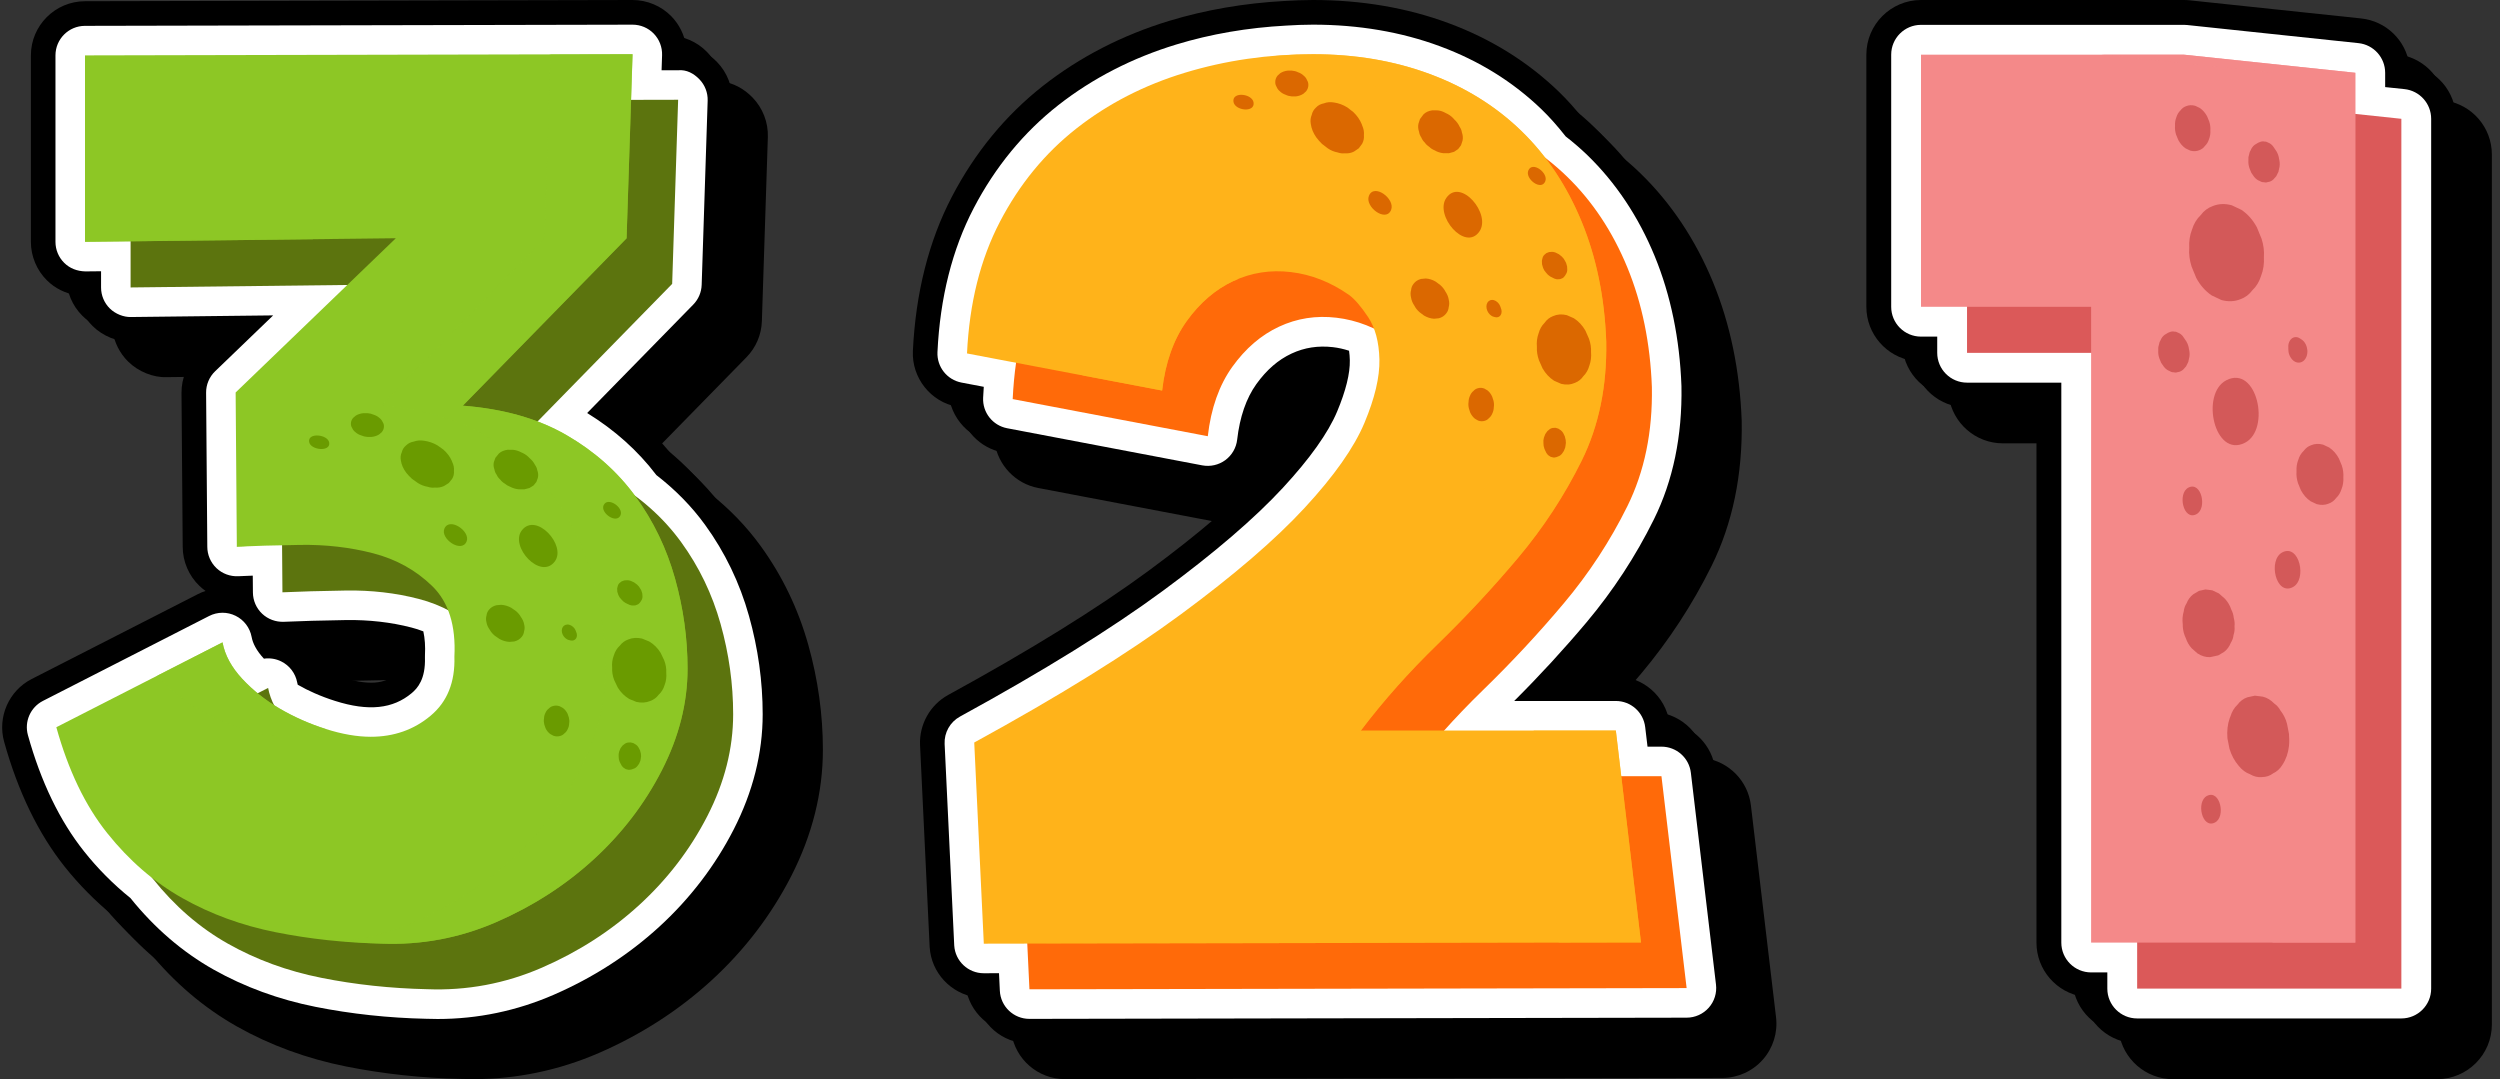 <svg width="278" height="120" viewBox="0 0 278 120" fill="none" xmlns="http://www.w3.org/2000/svg">
<rect x="0" y="0" width="278" height="120" fill="#333333" stroke="none"/>
<path d="M11.158 100.342C12.735 102.318 14.535 104.141 16.511 105.762C19.358 109.25 22.668 112.072 26.355 114.149C30.05 116.233 34.138 117.727 38.502 118.596C42.612 119.417 46.904 119.882 51.211 119.972C51.683 119.991 52.156 120 52.629 120C57.454 120 62.159 119.018 66.615 117.084C71.29 115.05 75.495 112.337 79.115 109.024C82.776 105.67 85.761 101.767 87.986 97.421C90.321 92.854 91.506 88.131 91.506 83.377C91.506 79.472 90.96 75.548 89.885 71.717C88.765 67.712 86.978 64.008 84.571 60.695C83.006 58.539 81.1 56.566 78.903 54.832C77.349 52.841 75.534 51.045 73.476 49.466L83.004 39.73C84.062 38.651 84.671 37.224 84.721 35.714L85.385 15.24C85.438 13.617 84.82 12.018 83.691 10.853C82.7 9.83 81.505 9.212 80.247 9.051C80.055 7.831 79.49 6.678 78.619 5.777C77.492 4.615 75.917 3.951 74.283 3.951L13.392 4.087C10.079 4.096 7.384 6.796 7.384 10.109V30.845C7.384 32.445 8.036 34.008 9.173 35.129C10.072 36.016 11.197 36.579 12.518 36.784C12.707 38.07 13.313 39.281 14.24 40.198C15.383 41.33 17.041 41.998 18.544 41.939L27.454 41.835L25.974 43.26C24.789 44.403 24.119 46.001 24.132 47.644L24.266 64.745C24.266 66.385 24.946 67.973 26.133 69.107C26.343 69.308 26.569 69.492 26.806 69.66C26.514 69.755 26.23 69.875 25.951 70.015L7.472 79.456C4.933 80.751 3.645 83.686 4.408 86.432C5.955 91.985 8.223 96.665 11.158 100.342ZM42.497 75.64C44.59 75.613 46.607 75.816 48.484 76.251C48.481 76.39 48.477 76.533 48.47 76.678C48.463 76.83 48.461 76.987 48.465 77.162C48.507 78.485 48.142 78.787 47.963 78.937C47.061 79.691 45.57 80.41 42.015 79.281C41.312 79.057 40.629 78.799 39.986 78.515C39.776 78.421 39.566 78.324 39.357 78.222C38.969 77.259 38.34 76.406 37.535 75.758C38.974 75.71 40.627 75.67 42.497 75.64Z" fill="black"/>
<path d="M7.206 96.393C8.783 98.369 10.584 100.192 12.559 101.813C15.406 105.301 18.717 108.123 22.403 110.2C26.099 112.284 30.186 113.778 34.55 114.647C38.66 115.468 42.953 115.933 47.259 116.023C47.732 116.042 48.205 116.051 48.677 116.051C53.502 116.051 58.207 115.069 62.664 113.132C67.337 111.099 71.544 108.386 75.163 105.073C78.824 101.719 81.809 97.816 84.034 93.47C86.369 88.903 87.554 84.18 87.554 79.426C87.554 75.521 87.008 71.597 85.934 67.766C84.813 63.761 83.027 60.056 80.62 56.744C79.055 54.588 77.148 52.617 74.951 50.881C73.397 48.889 71.583 47.093 69.524 45.514L79.052 35.779C80.11 34.7 80.719 33.273 80.767 31.763L81.434 11.289C81.487 9.666 80.869 8.066 79.739 6.902C78.748 5.879 77.554 5.258 76.295 5.099C76.104 3.88 75.539 2.727 74.668 1.826C73.54 0.664 71.966 0 70.331 0L9.442 0.136C6.13 0.145 3.435 2.845 3.435 6.16V26.896C3.435 28.496 4.087 30.059 5.224 31.18C6.123 32.067 7.248 32.63 8.569 32.835C8.758 34.121 9.364 35.332 10.291 36.249C11.434 37.381 13.092 38.05 14.595 37.99L23.505 37.886L22.025 39.311C20.84 40.454 20.169 42.052 20.183 43.696L20.317 60.797C20.317 62.436 20.997 64.024 22.184 65.158C22.394 65.359 22.62 65.543 22.857 65.712C22.564 65.806 22.281 65.926 22.002 66.067L3.522 75.507C0.984 76.802 -0.305 79.737 0.459 82.483C2.003 88.034 4.274 92.714 7.206 96.393ZM38.545 71.689C40.638 71.662 42.656 71.864 44.532 72.3C44.53 72.439 44.525 72.581 44.518 72.727C44.511 72.879 44.509 73.036 44.514 73.211C44.555 74.534 44.193 74.836 44.011 74.986C43.11 75.74 41.618 76.459 38.066 75.329C37.362 75.106 36.68 74.848 36.037 74.564C35.827 74.469 35.617 74.373 35.407 74.271C35.023 73.308 34.391 72.455 33.586 71.807C35.023 71.758 36.675 71.719 38.545 71.689Z" fill="black"/>
<path d="M14.507 99.867C17.176 103.189 20.284 105.861 23.746 107.814C27.184 109.75 30.999 111.147 35.084 111.961C39.035 112.749 43.185 113.197 47.365 113.287C47.803 113.303 48.238 113.312 48.674 113.312C53.123 113.312 57.453 112.408 61.568 110.622C65.962 108.711 69.913 106.165 73.309 103.056C76.73 99.923 79.517 96.278 81.592 92.225C83.727 88.05 84.81 83.746 84.81 79.428C84.81 75.774 84.299 72.097 83.291 68.505C82.261 64.819 80.615 61.403 78.399 58.355C76.917 56.312 75.098 54.457 72.989 52.829C70.932 50.12 68.348 47.806 65.289 45.929L77.092 33.868C77.666 33.282 78 32.498 78.026 31.677L78.692 11.204C78.722 10.314 78.388 9.449 77.767 8.811C77.145 8.17 76.347 7.725 75.402 7.813L73.567 7.817L73.623 6.134C73.652 5.244 73.318 4.38 72.698 3.739C72.078 3.1 71.23 2.743 70.34 2.743H70.333L9.446 2.875C7.634 2.879 6.168 4.348 6.168 6.16V26.896C6.168 27.772 6.519 28.616 7.143 29.232C7.768 29.849 8.577 30.158 9.49 30.181L11.238 30.163V31.968C11.238 32.844 11.588 33.688 12.213 34.303C12.838 34.921 13.764 35.274 14.56 35.253L30.377 35.071L23.924 41.282C23.274 41.909 22.91 42.773 22.919 43.675L23.052 60.796C23.052 61.695 23.421 62.555 24.069 63.175C24.719 63.793 25.591 64.116 26.492 64.077C26.995 64.054 27.534 64.033 28.108 64.01L28.124 65.889C28.131 66.781 28.502 67.634 29.15 68.247C29.8 68.86 30.672 69.178 31.561 69.144C33.397 69.061 35.711 68.994 38.51 68.95C41.016 68.916 43.471 69.188 45.749 69.78C46.196 69.893 46.636 70.036 47.076 70.209C47.247 71 47.307 71.876 47.256 72.858C47.252 72.945 47.252 73.035 47.254 73.125C47.328 75.507 46.447 76.521 45.772 77.084C43.697 78.817 41.002 79.133 37.242 77.936C36.44 77.683 35.663 77.388 34.932 77.063C34.335 76.798 33.74 76.505 33.108 76.141C33.083 76.055 33.065 75.975 33.048 75.892C32.857 74.873 32.198 74.006 31.271 73.549C30.667 73.25 30.001 73.151 29.348 73.245C28.94 72.807 28.618 72.369 28.387 71.94C28.182 71.565 28.048 71.198 27.979 70.822C27.788 69.803 27.128 68.934 26.199 68.478C25.27 68.017 24.18 68.026 23.255 68.498L4.776 77.939C3.386 78.649 2.687 80.24 3.104 81.743C4.547 86.937 6.65 91.287 9.352 94.678C10.862 96.584 12.595 98.325 14.507 99.867Z" fill="white"/>
<path d="M56.535 50.18C61.056 50.535 64.887 51.621 68.034 53.435C71.178 55.254 73.749 57.536 75.743 60.282C77.737 63.03 79.201 66.064 80.13 69.388C81.061 72.71 81.527 76.057 81.527 79.423C81.527 83.236 80.573 87.001 78.668 90.724C76.762 94.447 74.235 97.748 71.091 100.628C67.944 103.509 64.332 105.833 60.256 107.606C56.178 109.376 51.924 110.174 47.493 109.999C43.415 109.909 39.494 109.487 35.729 108.733C31.962 107.984 28.504 106.718 25.36 104.946C22.213 103.175 19.421 100.759 16.984 97.702C14.545 94.645 12.664 90.724 11.334 85.938L29.814 76.498C30.079 77.918 30.809 79.269 32.008 80.555C33.205 81.841 34.599 82.948 36.195 83.877C37.79 84.808 39.496 85.562 41.313 86.139C43.129 86.717 44.791 87.001 46.297 87.001C48.867 87.001 51.085 86.226 52.943 84.675C54.806 83.126 55.689 80.933 55.601 78.095C55.779 74.639 54.958 72.028 53.141 70.252C51.325 68.482 49.132 67.263 46.562 66.599C43.992 65.932 41.287 65.623 38.454 65.667C35.616 65.711 33.267 65.78 31.407 65.865L31.273 48.716L49.086 31.567L14.522 31.965V11.226L75.409 11.093L74.745 31.567L56.535 50.18Z" fill="#5C740E"/>
<path d="M51.465 45.11C55.985 45.463 59.817 46.551 62.964 48.365C66.108 50.184 68.678 52.467 70.673 55.212C72.667 57.96 74.128 60.994 75.06 64.318C75.991 67.64 76.457 70.988 76.457 74.353C76.457 78.166 75.502 81.931 73.598 85.654C71.692 89.377 69.165 92.679 66.02 95.558C62.874 98.44 59.261 100.763 55.185 102.536C51.107 104.307 46.854 105.104 42.423 104.929C38.345 104.839 34.426 104.417 30.659 103.664C26.892 102.914 23.434 101.649 20.289 99.876C17.143 98.105 14.351 95.687 11.914 92.632C9.475 89.576 7.594 85.654 6.264 80.868L24.743 71.428C25.008 72.848 25.739 74.199 26.936 75.483C28.132 76.769 29.527 77.876 31.122 78.805C32.718 79.736 34.423 80.49 36.24 81.067C38.054 81.643 39.719 81.929 41.224 81.929C43.795 81.929 46.012 81.154 47.87 79.6C49.733 78.053 50.616 75.859 50.529 73.021C50.706 69.565 49.885 66.951 48.069 65.178C46.252 63.408 44.057 62.188 41.489 61.524C38.919 60.858 36.215 60.549 33.381 60.593C30.544 60.637 28.197 60.706 26.336 60.791L26.203 43.642L44.016 26.492L9.452 26.891V6.159L70.338 6.025L69.674 26.499L51.465 45.11Z" fill="#8DC725"/>
<g opacity="0.7">
<path d="M36.243 81.071C34.426 80.495 32.72 79.741 31.125 78.81C29.529 77.881 28.135 76.774 26.938 75.488C25.742 74.201 25.009 72.85 24.746 71.433L17.512 75.128C17.616 75.248 17.701 75.37 17.811 75.49C19.008 76.776 20.405 77.883 21.998 78.812C23.593 79.743 25.299 80.497 27.116 81.074C28.932 81.65 30.592 81.936 32.1 81.936C33.624 81.936 35.009 81.629 36.284 81.083C36.27 81.076 36.257 81.076 36.243 81.071Z" fill="#8DC725"/>
<path d="M34.892 26.496L9.455 26.791V26.895L34.782 26.604L34.892 26.496Z" fill="#8DC725"/>
<path d="M26.34 60.696V60.795C26.688 60.779 27.073 60.765 27.456 60.749C27.089 60.719 26.711 60.715 26.34 60.696Z" fill="#8DC725"/>
<path d="M75.063 64.32C74.133 60.996 72.67 57.96 70.675 55.214C68.681 52.466 66.111 50.184 62.967 48.367C59.82 46.551 55.988 45.465 51.467 45.112L69.68 26.501L70.344 6.027L61.214 6.048L60.55 26.501L42.338 45.112C46.859 45.465 50.691 46.553 53.837 48.367C56.982 50.186 59.552 52.468 61.546 55.214C63.541 57.962 65.002 60.996 65.933 64.32C66.865 67.642 67.331 70.99 67.331 74.355C67.331 78.168 66.376 81.933 64.472 85.656C62.565 89.379 60.039 92.681 56.894 95.56C53.747 98.442 50.135 100.765 46.059 102.538C43.53 103.638 40.925 104.316 38.258 104.664C39.636 104.774 41.008 104.899 42.424 104.931C46.857 105.106 51.11 104.309 55.186 102.538C59.262 100.765 62.874 98.439 66.021 95.56C69.165 92.678 71.69 89.379 73.599 85.656C75.503 81.933 76.457 78.168 76.457 74.355C76.457 70.99 75.994 67.642 75.063 64.32Z" fill="#8DC725"/>
</g>
<path d="M61.687 62.441C63.04 60.652 59.601 56.896 58.017 58.989C56.666 60.778 60.103 64.534 61.687 62.441Z" fill="#6A9B00"/>
<path d="M69.978 77.73C70.24 77.836 70.505 77.944 70.768 78.053C71.319 78.177 71.829 78.145 72.299 77.954C72.684 77.815 72.998 77.585 73.237 77.262C73.551 76.976 73.775 76.614 73.906 76.172C74.072 75.75 74.132 75.291 74.088 74.798C74.113 74.35 74.037 73.894 73.86 73.428C73.726 73.152 73.595 72.873 73.461 72.596C73.131 72.061 72.707 71.639 72.186 71.33C71.923 71.222 71.658 71.116 71.395 71.008C70.844 70.883 70.333 70.915 69.865 71.107C69.48 71.245 69.166 71.476 68.924 71.796C68.611 72.082 68.387 72.444 68.255 72.889C68.09 73.311 68.027 73.769 68.073 74.263C68.048 74.71 68.124 75.166 68.302 75.632C68.435 75.909 68.567 76.188 68.7 76.464C69.032 76.999 69.459 77.421 69.978 77.73Z" fill="#6A9B00"/>
<path d="M56.652 71.379C56.832 71.363 57.012 71.347 57.191 71.331C57.535 71.243 57.802 71.079 57.996 70.842C58.16 70.658 58.254 70.441 58.28 70.199C58.356 69.954 58.356 69.692 58.282 69.413C58.231 69.134 58.111 68.866 57.925 68.61C57.788 68.359 57.595 68.131 57.344 67.926C57.178 67.813 57.014 67.698 56.848 67.585C56.491 67.386 56.117 67.276 55.73 67.255C55.55 67.271 55.37 67.287 55.19 67.303C54.847 67.391 54.58 67.555 54.386 67.792C54.222 67.977 54.128 68.191 54.102 68.435C54.026 68.68 54.026 68.942 54.1 69.221C54.151 69.5 54.268 69.768 54.457 70.024C54.593 70.275 54.787 70.503 55.038 70.706C55.204 70.819 55.368 70.934 55.534 71.047C55.891 71.248 56.265 71.358 56.652 71.379Z" fill="#6A9B00"/>
<path d="M57.654 54.409C57.868 54.411 58.083 54.414 58.297 54.416L58.873 54.268C59.026 54.174 59.175 54.082 59.328 53.987C59.434 53.856 59.54 53.727 59.646 53.595C59.703 53.436 59.759 53.275 59.816 53.116C59.876 52.844 59.851 52.565 59.742 52.279C59.715 52.081 59.632 51.889 59.496 51.705C59.362 51.424 59.155 51.165 58.878 50.932C58.837 50.889 58.795 50.845 58.754 50.803C58.528 50.589 58.26 50.421 57.953 50.299C57.679 50.146 57.384 50.054 57.064 50.02C56.863 50.017 56.66 50.015 56.46 50.013C56.063 50.063 55.74 50.197 55.491 50.416C55.461 50.451 55.431 50.485 55.404 50.52C55.298 50.651 55.192 50.783 55.086 50.912C55.028 51.071 54.973 51.232 54.915 51.391C54.855 51.666 54.878 51.942 54.989 52.228C55.017 52.426 55.099 52.618 55.236 52.804C55.316 52.996 55.448 53.173 55.627 53.332C55.754 53.503 55.922 53.653 56.128 53.775C56.291 53.92 56.485 54.035 56.706 54.116C56.999 54.273 57.315 54.372 57.654 54.409Z" fill="#6A9B00"/>
<path d="M69.002 57.295C69.378 56.433 67.559 55.179 67.118 56.189C66.745 57.051 68.564 58.305 69.002 57.295Z" fill="#6A9B00"/>
<path d="M36.607 49.213C36.455 48.293 34.198 48.067 34.375 49.144C34.527 50.061 36.784 50.29 36.607 49.213Z" fill="#6A9B00"/>
<path d="M63.26 71.171C63.317 71.185 63.372 71.199 63.43 71.215C63.7 71.282 63.926 71.185 64.05 71.008C64.117 70.906 64.154 70.791 64.156 70.659C64.161 70.528 64.131 70.397 64.069 70.261C64.043 70.198 64.02 70.136 63.995 70.076C63.886 69.806 63.598 69.548 63.303 69.472C62.994 69.392 62.732 69.507 62.591 69.71C62.437 69.933 62.427 70.265 62.57 70.567C62.695 70.837 62.95 71.095 63.26 71.171Z" fill="#6A9B00"/>
<path d="M61.193 81.628C61.31 81.691 61.428 81.753 61.548 81.817C61.801 81.903 62.043 81.91 62.274 81.843C62.463 81.797 62.622 81.702 62.754 81.561C62.917 81.442 63.042 81.28 63.129 81.08C63.231 80.888 63.286 80.676 63.291 80.441C63.328 80.231 63.316 80.015 63.258 79.786C63.212 79.65 63.164 79.512 63.118 79.376C62.991 79.109 62.816 78.89 62.587 78.721C62.47 78.659 62.35 78.597 62.232 78.532C61.981 78.447 61.739 78.44 61.509 78.507C61.319 78.553 61.16 78.648 61.029 78.788C60.865 78.908 60.741 79.067 60.653 79.27C60.552 79.461 60.499 79.673 60.492 79.909C60.455 80.118 60.467 80.335 60.524 80.563C60.57 80.699 60.619 80.838 60.665 80.974C60.787 81.241 60.965 81.46 61.193 81.628Z" fill="#6A9B00"/>
<path d="M42.144 48.319C42.246 48.233 42.345 48.148 42.446 48.065C42.61 47.869 42.693 47.657 42.693 47.433C42.702 47.253 42.654 47.083 42.548 46.926C42.474 46.746 42.345 46.587 42.163 46.451C41.997 46.304 41.794 46.193 41.554 46.117C41.349 46.022 41.121 45.965 40.87 45.946C40.713 45.946 40.558 45.946 40.404 45.946C40.09 45.976 39.811 46.066 39.567 46.214C39.466 46.299 39.364 46.384 39.265 46.47C39.101 46.666 39.021 46.875 39.021 47.099C39.011 47.279 39.06 47.449 39.166 47.606C39.24 47.786 39.369 47.945 39.551 48.081C39.717 48.229 39.92 48.339 40.162 48.415C40.367 48.51 40.595 48.568 40.849 48.586C41.003 48.586 41.16 48.586 41.315 48.586C41.621 48.556 41.9 48.466 42.144 48.319Z" fill="#6A9B00"/>
<path d="M48.325 54.221C48.717 54.25 49.067 54.193 49.378 54.043C49.556 53.932 49.731 53.819 49.908 53.709L50.279 53.245C50.443 52.973 50.508 52.678 50.478 52.362C50.512 52.033 50.446 51.698 50.279 51.357C50.266 51.318 50.259 51.274 50.236 51.235C50.035 50.781 49.722 50.364 49.293 49.986L48.638 49.52C48.177 49.25 47.679 49.082 47.144 49.008C46.734 48.946 46.365 48.976 46.038 49.098C45.673 49.16 45.381 49.303 45.157 49.527C44.904 49.739 44.747 49.99 44.682 50.283C44.548 50.571 44.514 50.882 44.578 51.217C44.65 51.687 44.85 52.141 45.18 52.579C45.362 52.819 45.593 53.038 45.823 53.255C46.04 53.409 46.254 53.561 46.471 53.716C46.81 53.928 47.174 54.066 47.568 54.133C47.822 54.221 48.073 54.248 48.325 54.221Z" fill="#6A9B00"/>
<path d="M69.722 67.13L70.024 67.27C70.19 67.332 70.347 67.351 70.497 67.328C70.605 67.335 70.7 67.316 70.778 67.272C70.921 67.233 71.031 67.164 71.112 67.06C71.14 67.028 71.17 66.996 71.197 66.964C71.253 66.876 71.308 66.788 71.363 66.701C71.437 66.546 71.46 66.38 71.435 66.201C71.446 66.081 71.423 65.959 71.368 65.832C71.345 65.71 71.294 65.59 71.209 65.474C71.126 65.304 71.004 65.147 70.84 65.006C70.734 64.926 70.626 64.847 70.52 64.767C70.4 64.711 70.282 64.656 70.162 64.601C69.966 64.529 69.782 64.506 69.604 64.531C69.475 64.522 69.365 64.545 69.27 64.598C69.155 64.624 69.063 64.674 68.996 64.75C68.858 64.84 68.761 64.96 68.708 65.11C68.68 65.216 68.655 65.322 68.627 65.43C68.632 65.553 68.638 65.673 68.643 65.795L68.761 66.166C68.832 66.343 68.943 66.507 69.095 66.657C69.215 66.809 69.367 66.938 69.549 67.044C69.609 67.074 69.667 67.102 69.722 67.13Z" fill="#6A9B00"/>
<path d="M68.982 84.86L69.13 85.141C69.219 85.282 69.332 85.386 69.466 85.453C69.547 85.519 69.635 85.556 69.727 85.566C69.865 85.614 69.999 85.621 70.13 85.584C70.174 85.575 70.218 85.566 70.261 85.556C70.363 85.517 70.464 85.478 70.566 85.441C70.725 85.36 70.854 85.24 70.953 85.081C71.041 84.992 71.103 84.883 71.142 84.752C71.204 84.643 71.241 84.519 71.251 84.381C71.297 84.198 71.301 84.005 71.267 83.802C71.234 83.68 71.202 83.555 71.17 83.433C71.112 83.323 71.052 83.212 70.995 83.101C70.886 82.933 70.755 82.811 70.596 82.732C70.499 82.654 70.397 82.608 70.287 82.599C70.178 82.555 70.073 82.543 69.969 82.566C69.8 82.562 69.646 82.603 69.505 82.691C69.413 82.76 69.323 82.831 69.231 82.901C69.155 83 69.081 83.099 69.005 83.2L68.853 83.562C68.793 83.744 68.775 83.936 68.795 84.141C68.791 84.33 68.825 84.517 68.901 84.703C68.929 84.754 68.954 84.807 68.982 84.86Z" fill="#6A9B00"/>
<path d="M51.88 60.226C52.371 59.098 49.992 57.457 49.418 58.778C48.927 59.905 51.306 61.544 51.88 60.226Z" fill="#6A9B00"/>
<path d="M110.366 49.188L110.606 49.234C110.984 51.715 112.905 53.781 115.442 54.263L137.142 58.393C138.783 58.698 140.498 58.315 141.839 57.324C143.185 56.334 144.067 54.813 144.256 53.151C144.492 51.096 145.041 49.451 145.893 48.264C146.754 47.064 147.684 46.244 148.737 45.753C149.526 45.383 150.343 45.224 151.213 45.233C151.068 46.041 150.754 47.151 150.124 48.654C149.261 50.713 147.352 53.372 144.6 56.346C141.59 59.6 137.244 63.328 131.676 67.43C126.002 71.61 118.505 76.255 109.396 81.236C107.388 82.335 106.16 84.523 106.266 86.815L107.335 109.271C107.512 112.135 109.692 114.441 112.464 114.857C112.895 117.784 115.409 120 118.442 120L191.521 119.868C193.241 119.863 194.88 119.125 196.02 117.837C197.16 116.551 197.701 114.834 197.497 113.125L194.702 89.564C194.377 86.829 192.253 84.703 189.601 84.308C189.162 81.365 186.63 79.168 183.636 79.168H178.759C180.035 77.771 181.282 76.352 182.484 74.921C185.568 71.25 188.207 67.215 190.328 62.929C192.657 58.218 193.783 52.807 193.677 46.794C193.472 41.221 192.403 36.046 190.499 31.407C188.546 26.661 185.817 22.573 182.392 19.249C181.656 18.535 180.873 17.852 180.012 17.169C179.089 16.012 178.228 15.054 177.318 14.173C175.596 12.506 173.683 11.017 171.635 9.745C169.608 8.483 167.388 7.4 165.04 6.53C160.438 4.822 155.366 3.956 149.965 3.956C148.894 3.956 147.839 4.002 146.842 4.062C142.345 4.302 138.012 5.05 133.968 6.278C128.751 7.864 124.038 10.292 119.954 13.492C115.788 16.765 112.374 20.918 109.809 25.834C107.238 30.765 105.779 36.531 105.472 42.978C105.327 45.96 107.432 48.629 110.366 49.188Z" fill="black"/>
<path d="M106.409 45.231L106.649 45.278C107.027 47.759 108.946 49.827 111.485 50.307L133.185 54.437C134.826 54.742 136.541 54.358 137.883 53.368C139.228 52.378 140.11 50.857 140.299 49.195C140.535 47.14 141.084 45.495 141.936 44.308C142.797 43.108 143.727 42.288 144.78 41.797C145.569 41.427 146.386 41.268 147.257 41.277C147.111 42.085 146.797 43.196 146.167 44.698C145.304 46.757 143.395 49.416 140.643 52.387C137.636 55.642 133.287 59.37 127.719 63.472C122.045 67.652 114.548 72.296 105.439 77.278C103.431 78.376 102.203 80.565 102.309 82.857L103.378 105.312C103.556 108.177 105.735 110.481 108.507 110.898C108.939 113.825 111.452 116.041 114.485 116.041L187.567 115.907C189.286 115.903 190.925 115.164 192.066 113.878C193.208 112.593 193.746 110.875 193.543 109.167L190.748 85.606C190.422 82.871 188.298 80.745 185.646 80.35C185.208 77.407 182.675 75.21 179.681 75.21H174.802C176.078 73.813 177.325 72.393 178.527 70.962C181.611 67.292 184.25 63.257 186.371 58.971C188.7 54.259 189.827 48.849 189.718 42.835C189.513 37.263 188.444 32.088 186.539 27.448C184.587 22.702 181.858 18.614 178.433 15.29C177.696 14.577 176.914 13.894 176.053 13.21C175.129 12.054 174.268 11.096 173.359 10.214C171.637 8.548 169.723 7.059 167.676 5.787C165.649 4.524 163.429 3.442 161.081 2.574C156.478 0.866 151.405 0 146.005 0C144.934 0 143.88 0.046 142.882 0.106C138.386 0.346 134.053 1.094 130.009 2.322C124.792 3.908 120.079 6.336 115.995 9.536C111.829 12.806 108.415 16.959 105.85 21.876C103.279 26.806 101.822 32.573 101.513 39.02C101.37 42.004 103.475 44.675 106.409 45.231Z" fill="black"/>
<path d="M190.013 112.059C190.637 111.358 190.93 110.42 190.819 109.49L188.024 85.929C187.828 84.274 186.424 83.028 184.757 83.028H183.204L182.945 80.851C182.749 79.196 181.346 77.949 179.679 77.949H168.378C171.208 75.133 173.908 72.192 176.427 69.196C179.37 65.695 181.888 61.847 183.913 57.754C186.046 53.44 187.077 48.474 186.978 42.934C186.786 37.685 185.785 32.826 184.005 28.491C182.198 24.099 179.681 20.322 176.526 17.262C175.792 16.553 174.996 15.863 174.102 15.168C173.177 13.993 172.327 13.04 171.45 12.188C169.869 10.657 168.108 9.286 166.224 8.116C164.347 6.946 162.293 5.948 160.123 5.145C155.823 3.55 151.072 2.742 146.001 2.742C144.988 2.742 143.988 2.786 143.023 2.846C138.748 3.075 134.637 3.781 130.801 4.949C125.909 6.438 121.496 8.707 117.682 11.694C113.825 14.722 110.661 18.575 108.276 23.148C105.889 27.723 104.534 33.108 104.246 39.154C104.17 40.792 105.308 42.235 106.917 42.542L109.396 43.013C109.366 43.417 109.343 43.828 109.324 44.234C109.248 45.871 110.386 47.313 111.995 47.62L133.691 51.748C134.589 51.916 135.519 51.706 136.255 51.166C136.992 50.623 137.469 49.8 137.573 48.89C137.862 46.367 138.58 44.287 139.706 42.713C140.849 41.125 142.128 40.012 143.619 39.317C145.061 38.646 146.573 38.415 148.228 38.604C148.822 38.676 149.415 38.805 150.015 39.001C150.064 39.331 150.091 39.682 150.1 40.051C150.133 41.529 149.657 43.449 148.69 45.76C147.688 48.147 145.657 51.002 142.652 54.25C139.526 57.629 135.05 61.475 129.339 65.681C123.569 69.933 115.97 74.644 106.75 79.683C105.647 80.288 104.984 81.469 105.042 82.725L106.111 105.141C106.219 106.875 107.657 108.225 109.393 108.225H109.4L111.09 108.221L111.182 110.166C111.265 111.921 112.713 113.299 114.469 113.299H114.476L187.555 113.165C188.497 113.163 189.39 112.761 190.013 112.059Z" fill="white"/>
<path d="M187.553 109.875L114.474 110.009L113.41 87.644C122.814 82.501 130.468 77.751 136.371 73.402C142.271 69.053 146.864 65.106 150.147 61.553C153.429 58.008 155.648 54.854 156.802 52.103C157.954 49.351 158.51 47.001 158.466 45.049C158.42 43.096 158 41.522 157.201 40.321C156.402 39.123 155.691 38.304 155.073 37.861C153.03 36.441 150.881 35.596 148.616 35.331C146.354 35.063 144.224 35.395 142.227 36.328C140.23 37.26 138.501 38.747 137.036 40.785C135.572 42.828 134.66 45.402 134.307 48.507L112.611 44.379C112.877 38.788 114.096 33.911 116.27 29.738C118.444 25.566 121.284 22.106 124.79 19.355C128.294 16.606 132.31 14.542 136.837 13.164C141.361 11.79 146.11 11.102 151.079 11.102C155.781 11.102 160.107 11.834 164.057 13.3C168.004 14.764 171.399 16.873 174.239 19.622C177.078 22.374 179.317 25.747 180.961 29.74C182.602 33.733 183.509 38.17 183.689 43.052C183.777 48.022 182.867 52.435 180.961 56.295C179.052 60.154 176.702 63.751 173.904 67.077C171.109 70.405 168.115 73.623 164.92 76.728C161.725 79.833 158.884 83.027 156.4 86.312H184.753L187.553 109.875Z" fill="#FF6A09"/>
<path d="M182.478 104.799L109.399 104.933L108.335 82.567C117.741 77.424 125.395 72.674 131.295 68.325C137.195 63.976 141.789 60.029 145.071 56.477C148.354 52.929 150.572 49.778 151.726 47.026C152.878 44.275 153.434 41.925 153.391 39.972C153.344 38.019 152.924 36.445 152.126 35.247C151.327 34.049 150.616 33.23 149.995 32.784C147.952 31.364 145.803 30.52 143.539 30.254C141.274 29.986 139.146 30.319 137.149 31.251C135.153 32.184 133.424 33.67 131.958 35.709C130.492 37.754 129.583 40.325 129.227 43.43L107.531 39.303C107.797 33.712 109.015 28.834 111.19 24.661C113.364 20.49 116.201 17.03 119.71 14.278C123.214 11.529 127.23 9.465 131.757 8.09C136.281 6.716 141.03 6.028 145.999 6.028C150.701 6.028 155.027 6.76 158.977 8.226C162.924 9.689 166.317 11.799 169.159 14.548C171.998 17.3 174.239 20.672 175.883 24.666C177.524 28.659 178.431 33.096 178.611 37.978C178.699 42.947 177.789 47.361 175.883 51.221C173.974 55.08 171.622 58.676 168.829 62.003C166.033 65.331 163.039 68.549 159.845 71.654C156.65 74.758 153.808 77.953 151.325 81.238H179.682L182.478 104.799Z" fill="#FFB31A"/>
<g opacity="0.7">
<path d="M149.844 8.226C153.791 9.689 157.184 11.799 160.026 14.548C162.865 17.3 165.106 20.672 166.747 24.666C168.389 28.659 169.298 33.096 169.476 37.978C169.564 42.947 168.654 47.361 166.747 51.221C164.838 55.08 162.489 58.676 159.693 62.003C156.898 65.331 153.904 68.549 150.709 71.654C147.515 74.758 144.673 77.953 142.189 81.238H151.33C153.814 77.953 156.656 74.758 159.85 71.654C163.045 68.549 166.039 65.331 168.834 62.003C171.63 58.676 173.979 55.08 175.888 51.221C177.795 47.361 178.705 42.947 178.617 37.978C178.439 33.096 177.53 28.659 175.888 24.666C174.245 20.672 172.006 17.3 169.164 14.548C166.323 11.799 162.93 9.689 158.982 8.226C155.033 6.76 150.707 6.028 146.005 6.028C144.38 6.028 142.789 6.13 141.213 6.275C144.26 6.594 147.145 7.226 149.844 8.226Z" fill="#FFB31A"/>
<path d="M128.014 31.253C126.017 32.185 124.288 33.672 122.822 35.71C121.636 37.368 120.83 39.392 120.373 41.746L129.232 43.432C129.588 40.327 130.497 37.755 131.961 35.71C133.427 33.672 135.155 32.185 137.152 31.253C137.314 31.179 137.48 31.131 137.642 31.064C136.587 30.657 135.509 30.383 134.401 30.253C132.139 29.988 130.01 30.32 128.014 31.253Z" fill="#FFB31A"/>
<path d="M179.682 81.238H170.541L173.337 104.799L109.396 104.915L109.399 104.933L182.478 104.799L179.682 81.238Z" fill="#FFB31A"/>
</g>
<path d="M164.506 25.747C165.861 23.806 162.417 19.732 160.832 22.003C159.479 23.942 162.923 28.018 164.506 25.747Z" fill="#DB6800"/>
<path d="M172.808 42.334C173.071 42.449 173.336 42.567 173.6 42.683C174.151 42.819 174.661 42.782 175.132 42.574C175.518 42.424 175.832 42.175 176.072 41.826C176.386 41.517 176.61 41.122 176.741 40.642C176.907 40.183 176.967 39.686 176.924 39.151C176.947 38.666 176.873 38.17 176.695 37.667C176.563 37.367 176.43 37.064 176.296 36.764C175.966 36.185 175.541 35.728 175.019 35.393C174.756 35.278 174.491 35.16 174.227 35.044C173.676 34.908 173.163 34.945 172.695 35.153C172.309 35.303 171.995 35.552 171.755 35.901C171.441 36.21 171.217 36.605 171.086 37.085C170.92 37.544 170.857 38.041 170.903 38.576C170.878 39.061 170.954 39.557 171.132 40.06C171.266 40.363 171.4 40.663 171.531 40.963C171.864 41.54 172.288 41.997 172.808 42.334Z" fill="#DB6800"/>
<path d="M159.466 35.444C159.646 35.425 159.826 35.409 160.006 35.391C160.35 35.296 160.618 35.118 160.812 34.862C160.976 34.661 161.072 34.428 161.096 34.163C161.172 33.897 161.174 33.613 161.098 33.308C161.047 33.006 160.929 32.715 160.74 32.438C160.604 32.166 160.41 31.919 160.158 31.697C159.994 31.573 159.828 31.45 159.662 31.326C159.304 31.111 158.93 30.991 158.543 30.968C158.363 30.984 158.182 31.002 158.002 31.021C157.658 31.116 157.391 31.293 157.197 31.549C157.033 31.75 156.938 31.983 156.913 32.249C156.837 32.514 156.837 32.798 156.911 33.103C156.961 33.405 157.079 33.696 157.268 33.973C157.405 34.246 157.598 34.493 157.85 34.714C158.016 34.837 158.18 34.961 158.346 35.086C158.704 35.3 159.078 35.42 159.466 35.444Z" fill="#DB6800"/>
<path d="M160.472 17.033C160.687 17.036 160.901 17.038 161.116 17.04L161.693 16.881C161.845 16.779 161.995 16.678 162.148 16.576C162.254 16.435 162.36 16.292 162.466 16.151C162.524 15.978 162.579 15.805 162.637 15.632C162.697 15.337 162.672 15.034 162.563 14.725C162.535 14.51 162.452 14.303 162.316 14.102C162.182 13.797 161.975 13.518 161.698 13.264C161.656 13.215 161.614 13.169 161.573 13.123C161.347 12.89 161.081 12.707 160.772 12.576C160.497 12.412 160.202 12.31 159.881 12.274C159.68 12.271 159.477 12.269 159.276 12.267C158.879 12.32 158.556 12.467 158.307 12.703C158.277 12.74 158.247 12.779 158.219 12.816C158.113 12.957 158.007 13.1 157.9 13.241C157.845 13.414 157.787 13.587 157.73 13.76C157.67 14.056 157.693 14.358 157.803 14.667C157.831 14.882 157.914 15.09 158.05 15.29C158.134 15.498 158.263 15.69 158.443 15.863C158.57 16.05 158.738 16.209 158.944 16.343C159.108 16.502 159.302 16.625 159.523 16.712C159.814 16.886 160.13 16.994 160.472 17.033Z" fill="#DB6800"/>
<path d="M171.833 20.165C172.209 19.23 170.388 17.869 169.947 18.965C169.571 19.9 171.392 21.262 171.833 20.165Z" fill="#DB6800"/>
<path d="M139.397 11.396C139.244 10.398 136.985 10.154 137.162 11.319C137.312 12.317 139.574 12.564 139.397 11.396Z" fill="#DB6800"/>
<path d="M166.081 35.22C166.139 35.236 166.194 35.25 166.252 35.266C166.522 35.34 166.748 35.233 166.873 35.042C166.939 34.934 166.976 34.806 166.979 34.666C166.983 34.525 166.953 34.38 166.891 34.234C166.866 34.167 166.84 34.1 166.817 34.033C166.709 33.74 166.42 33.461 166.125 33.378C165.815 33.29 165.552 33.417 165.411 33.634C165.257 33.879 165.248 34.236 165.391 34.564C165.515 34.855 165.772 35.134 166.081 35.22Z" fill="#DB6800"/>
<path d="M164.013 46.562C164.131 46.632 164.249 46.699 164.366 46.768C164.62 46.86 164.863 46.87 165.093 46.796C165.283 46.745 165.444 46.643 165.574 46.491C165.737 46.362 165.862 46.186 165.95 45.969C166.051 45.761 166.107 45.531 166.111 45.277C166.148 45.051 166.137 44.813 166.079 44.566C166.031 44.418 165.984 44.268 165.936 44.12C165.809 43.829 165.634 43.594 165.405 43.409C165.287 43.34 165.167 43.273 165.05 43.204C164.798 43.112 164.556 43.102 164.322 43.176C164.133 43.227 163.974 43.328 163.842 43.481C163.678 43.61 163.554 43.786 163.466 44.003C163.364 44.21 163.311 44.441 163.304 44.695C163.268 44.921 163.279 45.159 163.337 45.406C163.383 45.554 163.431 45.704 163.478 45.852C163.609 46.142 163.785 46.378 164.013 46.562Z" fill="#DB6800"/>
<path d="M144.94 10.424C145.041 10.331 145.141 10.239 145.242 10.149C145.406 9.934 145.489 9.708 145.489 9.466C145.498 9.269 145.45 9.087 145.344 8.916C145.27 8.722 145.141 8.549 144.958 8.402C144.792 8.242 144.589 8.12 144.349 8.039C144.143 7.935 143.915 7.875 143.661 7.854C143.506 7.854 143.349 7.854 143.195 7.854C142.881 7.887 142.601 7.984 142.357 8.145C142.255 8.238 142.156 8.33 142.054 8.422C141.89 8.637 141.81 8.863 141.81 9.106C141.8 9.302 141.849 9.484 141.955 9.655C142.029 9.849 142.158 10.022 142.341 10.17C142.507 10.329 142.712 10.451 142.952 10.534C143.158 10.638 143.386 10.698 143.638 10.719C143.793 10.719 143.95 10.719 144.104 10.719C144.416 10.682 144.695 10.585 144.94 10.424Z" fill="#DB6800"/>
<path d="M149.511 17.047C149.904 17.082 150.254 17.017 150.566 16.853C150.744 16.733 150.921 16.611 151.097 16.491L151.469 15.988C151.632 15.692 151.697 15.374 151.667 15.03C151.702 14.672 151.637 14.31 151.469 13.94C151.455 13.896 151.448 13.85 151.425 13.809C151.224 13.315 150.91 12.865 150.481 12.454L149.825 11.948C149.363 11.657 148.865 11.473 148.329 11.394C147.918 11.327 147.549 11.36 147.221 11.491C146.857 11.56 146.563 11.715 146.339 11.957C146.088 12.186 145.929 12.461 145.864 12.777C145.73 13.088 145.695 13.425 145.76 13.788C145.832 14.298 146.032 14.792 146.363 15.268C146.545 15.526 146.776 15.766 147.007 16.002C147.224 16.168 147.438 16.334 147.655 16.5C147.995 16.731 148.359 16.881 148.754 16.953C149.01 17.045 149.262 17.077 149.511 17.047Z" fill="#DB6800"/>
<path d="M172.555 30.833L172.858 30.985C173.024 31.052 173.181 31.073 173.331 31.048C173.44 31.057 173.534 31.036 173.613 30.988C173.756 30.946 173.867 30.87 173.947 30.759C173.975 30.724 174.005 30.69 174.033 30.655C174.088 30.561 174.144 30.466 174.199 30.371C174.273 30.205 174.296 30.023 174.27 29.826C174.282 29.697 174.259 29.563 174.204 29.427C174.18 29.293 174.13 29.166 174.044 29.039C173.961 28.855 173.839 28.684 173.675 28.532C173.569 28.444 173.46 28.358 173.354 28.273C173.236 28.213 173.116 28.153 172.996 28.093C172.8 28.015 172.615 27.989 172.438 28.019C172.308 28.01 172.198 28.033 172.103 28.091C171.988 28.118 171.895 28.174 171.828 28.257C171.69 28.354 171.593 28.485 171.54 28.647C171.512 28.762 171.487 28.878 171.459 28.993C171.464 29.125 171.471 29.256 171.475 29.388L171.591 29.792C171.662 29.986 171.773 30.163 171.925 30.325C172.045 30.491 172.198 30.632 172.38 30.745C172.442 30.773 172.498 30.803 172.555 30.833Z" fill="#DB6800"/>
<path d="M171.813 50.069L171.961 50.373C172.051 50.526 172.164 50.639 172.298 50.711C172.379 50.782 172.466 50.824 172.559 50.833C172.697 50.886 172.831 50.893 172.965 50.854C173.009 50.844 173.053 50.833 173.096 50.824C173.198 50.782 173.3 50.741 173.401 50.699C173.56 50.611 173.69 50.482 173.789 50.311C173.877 50.214 173.939 50.094 173.978 49.953C174.041 49.833 174.078 49.7 174.087 49.55C174.133 49.351 174.138 49.143 174.103 48.922C174.071 48.788 174.038 48.654 174.006 48.52C173.948 48.4 173.891 48.28 173.831 48.16C173.722 47.98 173.59 47.846 173.431 47.761C173.334 47.675 173.233 47.627 173.122 47.615C173.013 47.567 172.907 47.555 172.803 47.581C172.635 47.574 172.48 47.62 172.337 47.717C172.247 47.793 172.155 47.869 172.065 47.943C171.988 48.051 171.915 48.16 171.838 48.266L171.686 48.658C171.626 48.855 171.608 49.065 171.631 49.284C171.626 49.489 171.661 49.693 171.737 49.896C171.76 49.951 171.788 50.011 171.813 50.069Z" fill="#DB6800"/>
<path d="M154.69 23.344C155.182 22.12 152.799 20.34 152.225 21.772C151.733 22.995 154.115 24.775 154.69 23.344Z" fill="#DB6800"/>
<path d="M222.722 49.299H230.444V108.805C230.444 111.853 232.698 114.381 235.625 114.816C236.06 117.745 238.588 120 241.636 120H271.017C274.367 120 277.096 117.273 277.096 113.921V17.195C277.096 14.163 274.886 11.625 271.912 11.181C271.515 8.475 269.337 6.33 266.538 6.035L247.506 4.025C247.289 4.001 247.068 3.987 246.85 3.987H217.604C214.254 3.987 211.527 6.714 211.527 10.064V38.102C211.527 41.15 213.782 43.679 216.711 44.116C217.143 47.045 219.675 49.299 222.722 49.299Z" fill="black"/>
<path d="M218.734 45.314H226.455V104.82C226.455 107.868 228.71 110.396 231.636 110.832C232.071 113.76 234.6 116.015 237.648 116.015H267.028C270.378 116.015 273.105 113.288 273.105 109.938V13.21C273.105 10.178 270.895 7.64 267.922 7.196C267.524 4.488 265.346 2.343 262.548 2.05L243.515 0.037C243.299 0.014 243.078 0 242.859 0H213.616C210.266 0 207.539 2.727 207.539 6.077V34.115C207.539 37.163 209.793 39.691 212.722 40.129C213.155 43.058 215.686 45.314 218.734 45.314Z" fill="black"/>
<path d="M215.419 39.235C215.419 41.066 216.903 42.55 218.734 42.55H229.219V104.818C229.219 106.648 230.704 108.133 232.535 108.133H234.335V109.936C234.335 111.767 235.819 113.251 237.65 113.251H267.031C268.862 113.251 270.346 111.767 270.346 109.936V13.209C270.346 11.513 269.064 10.09 267.38 9.91L265.23 9.685V8.094C265.23 6.398 263.951 4.976 262.264 4.797L243.213 2.782C243.097 2.768 242.98 2.764 242.864 2.764H213.616C211.785 2.764 210.301 4.248 210.301 6.079V34.117C210.301 35.948 211.785 37.432 213.616 37.432H215.419V39.235Z" fill="white"/>
<path d="M237.651 109.936V39.236H218.734V11.197H247.98L267.031 13.21V109.936H237.651Z" fill="#DB5959"/>
<path d="M232.532 104.82V34.119H213.615V6.081H242.861L261.912 8.093V104.82H232.532Z" fill="#F48989"/>
<path opacity="0.7" d="M242.863 6.081H233.65L252.702 8.093V104.82H261.912V8.093L242.863 6.081Z" fill="#F48989"/>
<path d="M247.567 42.284C244.659 43.783 246.239 50.985 249.642 49.233C252.55 47.737 250.971 40.533 247.567 42.284Z" fill="#D35959"/>
<path d="M244.721 23.919C244.277 24.336 243.953 24.873 243.751 25.531C243.504 26.16 243.402 26.843 243.444 27.583C243.393 28.253 243.479 28.94 243.705 29.645C243.877 30.066 244.051 30.487 244.223 30.905C244.658 31.72 245.228 32.367 245.938 32.85C246.299 33.02 246.657 33.19 247.017 33.362C247.776 33.569 248.483 33.539 249.139 33.271C249.679 33.078 250.121 32.743 250.468 32.271C250.912 31.855 251.235 31.317 251.438 30.659C251.684 30.031 251.787 29.347 251.745 28.605C251.798 27.935 251.71 27.248 251.484 26.543C251.312 26.122 251.138 25.701 250.965 25.28C250.53 24.466 249.96 23.819 249.253 23.338C248.893 23.168 248.532 22.996 248.171 22.826C247.413 22.619 246.706 22.649 246.05 22.919C245.51 23.112 245.068 23.447 244.721 23.919Z" fill="#D35959"/>
<path d="M260.414 51.777C260.304 51.511 260.197 51.249 260.088 50.986C259.816 50.476 259.458 50.069 259.013 49.767C258.788 49.66 258.562 49.553 258.336 49.446C257.862 49.315 257.417 49.334 257.005 49.504C256.668 49.625 256.389 49.834 256.173 50.132C255.893 50.392 255.691 50.73 255.565 51.144C255.41 51.537 255.347 51.968 255.372 52.433C255.34 52.852 255.396 53.284 255.537 53.726C255.644 53.992 255.754 54.254 255.863 54.52C256.135 55.029 256.494 55.436 256.938 55.739C257.164 55.846 257.389 55.953 257.617 56.06C258.092 56.19 258.536 56.171 258.948 56.002C259.285 55.881 259.565 55.671 259.781 55.373C260.06 55.113 260.262 54.776 260.388 54.361C260.544 53.968 260.607 53.538 260.581 53.073C260.609 52.649 260.556 52.216 260.414 51.777Z" fill="#D35959"/>
<path d="M248.372 70.602C248.475 70.311 248.51 69.993 248.479 69.648C248.514 69.337 248.484 69.02 248.391 68.692C248.363 68.378 248.272 68.076 248.119 67.783C247.972 67.336 247.737 66.938 247.419 66.587C247.195 66.389 246.974 66.194 246.751 65.996L246.002 65.64C245.75 65.61 245.499 65.577 245.25 65.547C245.011 65.598 244.771 65.652 244.531 65.703C244.315 65.833 244.099 65.963 243.882 66.091C243.552 66.347 243.303 66.684 243.138 67.106C242.973 67.357 242.87 67.648 242.833 67.983C242.698 68.425 242.661 68.902 242.721 69.42C242.724 69.509 242.724 69.595 242.726 69.681C242.752 70.128 242.866 70.563 243.068 70.979C243.208 71.398 243.426 71.772 243.726 72.1C243.936 72.287 244.145 72.47 244.352 72.654C244.815 72.957 245.285 73.096 245.762 73.073C245.827 73.059 245.892 73.047 245.958 73.033C246.197 72.982 246.437 72.929 246.676 72.877C246.893 72.747 247.109 72.619 247.325 72.489C247.656 72.233 247.905 71.896 248.068 71.475C248.233 71.228 248.333 70.935 248.372 70.602Z" fill="#D35959"/>
<path d="M244.234 57.185C245.474 56.548 244.799 53.477 243.35 54.224C242.11 54.863 242.782 57.932 244.234 57.185Z" fill="#D35959"/>
<path d="M245.419 88.502C244.179 89.139 244.854 92.21 246.304 91.463C247.544 90.826 246.871 87.755 245.419 88.502Z" fill="#D35959"/>
<path d="M255.105 40.163C255.475 40.41 255.875 40.356 256.152 40.128C256.459 39.874 256.624 39.405 256.575 38.914C256.533 38.476 256.315 37.999 255.945 37.758C255.877 37.713 255.808 37.669 255.74 37.625C255.417 37.413 255.072 37.455 254.828 37.655C254.693 37.771 254.593 37.92 254.528 38.106C254.463 38.292 254.44 38.495 254.461 38.711C254.465 38.811 254.468 38.909 254.472 39.007C254.491 39.437 254.754 39.928 255.105 40.163Z" fill="#D35959"/>
<path d="M242.235 15.587C242.442 15.971 242.712 16.278 243.045 16.506C243.217 16.587 243.387 16.666 243.556 16.748C243.915 16.845 244.25 16.831 244.559 16.703C244.815 16.613 245.024 16.455 245.187 16.231C245.397 16.034 245.55 15.78 245.646 15.468C245.762 15.17 245.811 14.847 245.792 14.496C245.815 14.179 245.776 13.854 245.669 13.521C245.587 13.323 245.506 13.123 245.425 12.923C245.217 12.539 244.948 12.232 244.613 12.004C244.443 11.923 244.271 11.844 244.101 11.762C243.743 11.665 243.408 11.678 243.096 11.806C242.84 11.897 242.63 12.055 242.468 12.279C242.256 12.476 242.105 12.73 242.009 13.042C241.893 13.339 241.844 13.663 241.863 14.014C241.837 14.331 241.879 14.656 241.986 14.989C242.072 15.189 242.154 15.389 242.235 15.587Z" fill="#D35959"/>
<path d="M253.593 79.022C253.416 78.691 253.183 78.426 252.895 78.231C252.518 77.838 252.095 77.584 251.622 77.468C251.327 77.43 251.034 77.396 250.738 77.358L249.894 77.542C249.454 77.7 249.096 77.973 248.812 78.356C248.449 78.696 248.186 79.133 248.023 79.669C247.998 79.724 247.965 79.782 247.949 79.845C247.705 80.539 247.621 81.295 247.693 82.114L247.912 83.237C248.123 83.961 248.472 84.608 248.959 85.18C249.324 85.624 249.736 85.929 250.196 86.092C250.638 86.352 251.085 86.462 251.536 86.413C252.008 86.406 252.423 86.266 252.776 85.996C253.202 85.796 253.544 85.478 253.809 85.043C254.202 84.447 254.444 83.754 254.535 82.958C254.584 82.523 254.561 82.065 254.535 81.609C254.463 81.239 254.391 80.869 254.319 80.499C254.179 79.945 253.937 79.454 253.593 79.022Z" fill="#D35959"/>
<path d="M243.096 40.733C243.177 40.571 243.256 40.408 243.338 40.242L243.463 39.675C243.505 39.393 243.486 39.105 243.412 38.807C243.377 38.526 243.286 38.256 243.14 37.995C243.091 37.921 243.042 37.846 242.993 37.772L242.728 37.386C242.572 37.195 242.395 37.065 242.198 36.995C242.072 36.913 241.944 36.874 241.814 36.881C241.614 36.837 241.428 36.855 241.255 36.937C241.197 36.96 241.141 36.983 241.083 37.006C240.953 37.086 240.823 37.162 240.692 37.241C240.492 37.395 240.343 37.6 240.246 37.853C240.146 38.004 240.085 38.179 240.062 38.381C239.999 38.556 239.978 38.749 239.997 38.956C239.976 39.235 240.011 39.524 240.106 39.817C240.178 39.991 240.25 40.168 240.322 40.345C240.427 40.498 240.532 40.65 240.637 40.801C240.82 41.026 241.03 41.18 241.265 41.264C241.414 41.361 241.565 41.406 241.718 41.399C241.877 41.443 242.025 41.436 242.16 41.38C242.393 41.355 242.595 41.259 242.768 41.099C242.877 40.978 242.986 40.854 243.096 40.733Z" fill="#D35959"/>
<path d="M250.343 19.209C250.448 19.363 250.553 19.514 250.657 19.665C250.841 19.891 251.05 20.044 251.285 20.128C251.434 20.226 251.586 20.27 251.739 20.263C251.897 20.305 252.046 20.3 252.183 20.244C252.416 20.219 252.618 20.123 252.791 19.963C252.9 19.84 253.009 19.719 253.119 19.595C253.2 19.432 253.279 19.27 253.361 19.107L253.486 18.539C253.528 18.258 253.509 17.969 253.435 17.671C253.4 17.392 253.309 17.12 253.163 16.859C253.114 16.785 253.065 16.71 253.016 16.636L252.751 16.25C252.595 16.059 252.418 15.929 252.221 15.859C252.095 15.778 251.967 15.738 251.839 15.745C251.639 15.701 251.453 15.719 251.281 15.801C251.225 15.824 251.167 15.847 251.109 15.871C250.978 15.95 250.848 16.026 250.718 16.106C250.518 16.259 250.369 16.464 250.271 16.718C250.171 16.869 250.111 17.043 250.087 17.246C250.024 17.42 250.004 17.613 250.022 17.82C250.001 18.099 250.036 18.386 250.132 18.681C250.201 18.858 250.273 19.035 250.343 19.209Z" fill="#D35959"/>
<path d="M253.799 61.42C252.177 62.255 253.059 66.27 254.955 65.293C256.576 64.458 255.695 60.443 253.799 61.42Z" fill="#D35959"/>
</svg>
